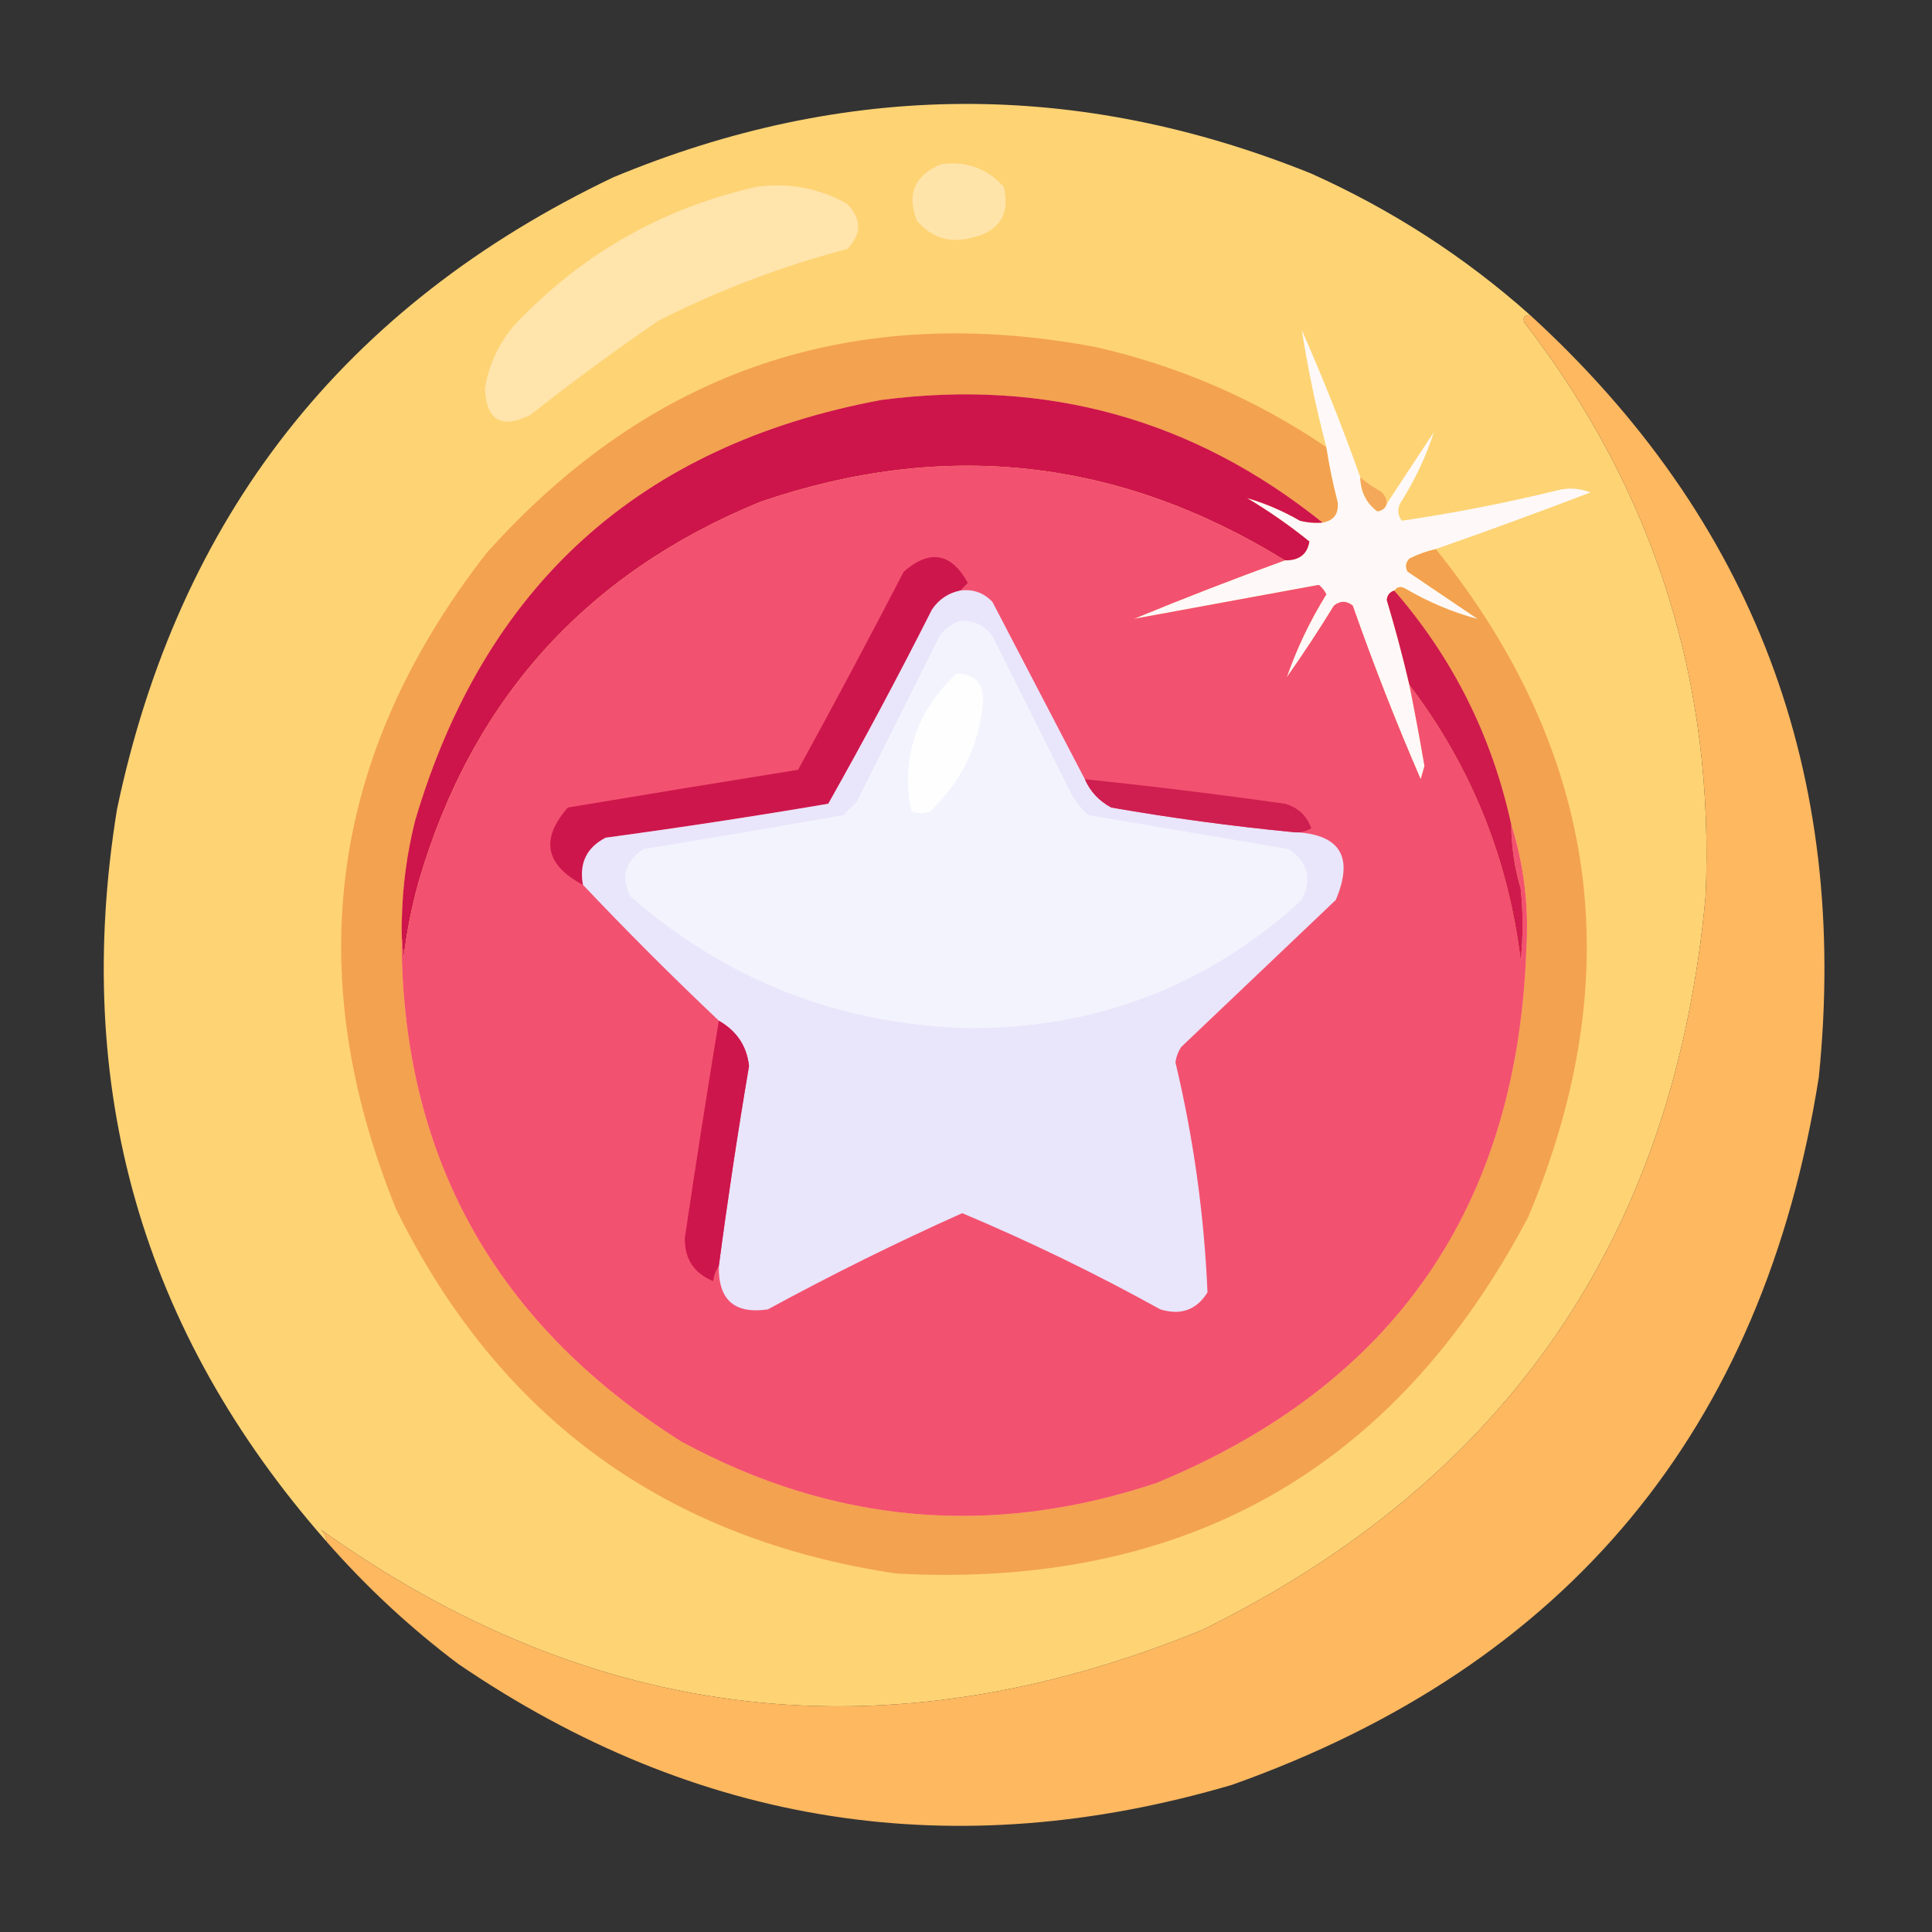 <?xml version="1.0" encoding="UTF-8"?>
<!DOCTYPE svg PUBLIC "-//W3C//DTD SVG 1.1//EN" "http://www.w3.org/Graphics/SVG/1.1/DTD/svg11.dtd">
<svg xmlns="http://www.w3.org/2000/svg" version="1.1" width="512px" height="512px" style="shape-rendering:geometricPrecision; text-rendering:geometricPrecision; image-rendering:optimizeQuality; fill-rule:evenodd; clip-rule:evenodd" xmlns:xlink="http://www.w3.org/1999/xlink">
<rect width="100%" height="100%" fill="#333333" stroke="none"/>
<g><path style="opacity:0.997" fill="#fed374" d="M 405.5,83.5 C 403.972,83.517 403.472,84.184 404,85.5C 438.459,130.216 454.459,180.883 452,237.5C 443.764,327.541 399.264,392.375 318.5,432C 235.214,466.044 157.214,457.044 84.5,405C 85.823,405.816 86.489,406.983 86.5,408.5C 37.578,352.85 19.078,288.184 31,214.5C 47.272,136.909 91.105,81.076 162.5,47C 224.024,21.39 285.691,21.056 347.5,46C 368.893,55.606 388.226,68.106 405.5,83.5 Z"/></g>
<g><path style="opacity:1" fill="#ffe4aa" d="M 249.5,43.5 C 256.092,42.64 261.592,44.64 266,49.5C 267.73,56.786 264.896,61.286 257.5,63C 251.716,64.509 246.883,63.009 243,58.5C 240.227,51.377 242.394,46.377 249.5,43.5 Z"/></g>
<g><path style="opacity:1" fill="#ffe4ab" d="M 200.5,49.5 C 209.101,48.359 217.101,49.859 224.5,54C 228.41,58.075 228.41,62.075 224.5,66C 207.154,70.56 190.487,76.893 174.5,85C 162.886,92.947 151.552,101.281 140.5,110C 132.906,113.742 128.906,111.408 128.5,103C 129.514,96.807 132.014,91.307 136,86.5C 153.747,67.546 175.247,55.212 200.5,49.5 Z"/></g>
<g><path style="opacity:0.996" fill="#ffb961" d="M 405.5,83.5 C 464.694,137.636 490.194,204.969 482,285.5C 467.246,378.886 415.413,441.386 326.5,473C 252.953,494.638 184.62,483.972 121.5,441C 108.734,431.403 97.067,420.569 86.5,408.5C 86.489,406.983 85.823,405.816 84.5,405C 157.214,457.044 235.214,466.044 318.5,432C 399.264,392.375 443.764,327.541 452,237.5C 454.459,180.883 438.459,130.216 404,85.5C 403.472,84.184 403.972,83.517 405.5,83.5 Z"/></g>
<g><path style="opacity:1" fill="#f3a250" d="M 351.5,118.5 C 352.261,123.377 353.261,128.21 354.5,133C 354.858,136.133 353.525,137.967 350.5,138.5C 316.349,111.087 277.349,100.254 233.5,106C 169.553,117.947 128.387,155.114 110,217.5C 107.854,226.044 106.687,234.711 106.5,243.5C 105.02,303.711 129.687,349.877 180.5,382C 220.863,403.907 262.863,407.573 306.5,393C 369.437,367.005 402.103,319.838 404.5,251.5C 405.188,240.113 403.854,229.113 400.5,218.5C 395.401,195.109 385.068,174.443 369.5,156.5C 370.251,155.427 371.251,155.26 372.5,156C 378.599,159.559 384.933,162.226 391.5,164C 385.333,159.833 379.167,155.667 373,151.5C 372.316,150.216 372.483,149.049 373.5,148C 375.743,146.864 378.076,146.03 380.5,145.5C 423.783,199.405 431.949,258.405 405,322.5C 369.644,389.61 313.811,421.11 237.5,417C 176.392,407.867 132.226,375.7 105,320.5C 79.455,257.708 87.455,199.708 129,146.5C 172.427,98.024 226.26,79.857 290.5,92C 312.581,97.046 332.914,105.879 351.5,118.5 Z"/></g>
<g><path style="opacity:1" fill="#fef9f8" d="M 360.5,126.5 C 360.594,130.325 362.094,133.325 365,135.5C 366.301,135.361 367.134,134.695 367.5,133.5C 371.643,127.232 375.81,120.899 380,114.5C 377.863,121.114 374.863,127.447 371,133.5C 370.28,135.112 370.446,136.612 371.5,138C 385.236,135.984 398.903,133.318 412.5,130C 415.554,129.179 418.554,129.345 421.5,130.5C 407.891,135.702 394.224,140.702 380.5,145.5C 378.076,146.03 375.743,146.864 373.5,148C 372.483,149.049 372.316,150.216 373,151.5C 379.167,155.667 385.333,159.833 391.5,164C 384.933,162.226 378.599,159.559 372.5,156C 371.251,155.26 370.251,155.427 369.5,156.5C 368.305,156.866 367.639,157.699 367.5,159C 369.743,166.474 371.743,173.974 373.5,181.5C 374.932,188.634 376.265,195.801 377.5,203C 377.167,204.167 376.833,205.333 376.5,206.5C 369.964,191.42 363.964,176.087 358.5,160.5C 356.833,159.167 355.167,159.167 353.5,160.5C 349.53,166.969 345.363,173.302 341,179.5C 343.638,171.885 347.138,164.552 351.5,157.5C 351.023,156.522 350.357,155.689 349.5,155C 333.158,158.004 316.825,161.004 300.5,164C 313.781,158.521 327.114,153.354 340.5,148.5C 344.293,148.56 346.459,146.893 347,143.5C 341.776,139.277 336.276,135.444 330.5,132C 335.287,133.385 339.954,135.385 344.5,138C 346.473,138.495 348.473,138.662 350.5,138.5C 353.525,137.967 354.858,136.133 354.5,133C 353.261,128.21 352.261,123.377 351.5,118.5C 348.792,108.228 346.625,97.894 345,87.5C 350.674,100.367 355.841,113.367 360.5,126.5 Z"/></g>
<g><path style="opacity:1" fill="#cd154b" d="M 350.5,138.5 C 348.473,138.662 346.473,138.495 344.5,138C 339.954,135.385 335.287,133.385 330.5,132C 336.276,135.444 341.776,139.277 347,143.5C 346.459,146.893 344.293,148.56 340.5,148.5C 296.667,121.454 250.334,116.287 201.5,133C 155.197,151.97 125.03,185.47 111,233.5C 109.154,240.065 107.82,246.731 107,253.5C 106.502,250.183 106.335,246.85 106.5,243.5C 106.687,234.711 107.854,226.044 110,217.5C 128.387,155.114 169.553,117.947 233.5,106C 277.349,100.254 316.349,111.087 350.5,138.5 Z"/></g>
<g><path style="opacity:1" fill="#f35170" d="M 340.5,148.5 C 327.114,153.354 313.781,158.521 300.5,164C 316.825,161.004 333.158,158.004 349.5,155C 350.357,155.689 351.023,156.522 351.5,157.5C 347.138,164.552 343.638,171.885 341,179.5C 345.363,173.302 349.53,166.969 353.5,160.5C 355.167,159.167 356.833,159.167 358.5,160.5C 363.964,176.087 369.964,191.42 376.5,206.5C 376.833,205.333 377.167,204.167 377.5,203C 376.265,195.801 374.932,188.634 373.5,181.5C 389.851,203.022 399.685,227.356 403,254.5C 403.667,248.167 403.667,241.833 403,235.5C 401.36,229.944 400.527,224.278 400.5,218.5C 403.854,229.113 405.188,240.113 404.5,251.5C 402.103,319.838 369.437,367.005 306.5,393C 262.863,407.573 220.863,403.907 180.5,382C 129.687,349.877 105.02,303.711 106.5,243.5C 106.335,246.85 106.502,250.183 107,253.5C 107.82,246.731 109.154,240.065 111,233.5C 125.03,185.47 155.197,151.97 201.5,133C 250.334,116.287 296.667,121.454 340.5,148.5 Z"/></g>
<g><path style="opacity:1" fill="#f4a85a" d="M 360.5,126.5 C 362.01,127.836 363.677,129.003 365.5,130C 366.823,130.816 367.489,131.983 367.5,133.5C 367.134,134.695 366.301,135.361 365,135.5C 362.094,133.325 360.594,130.325 360.5,126.5 Z"/></g>
<g><path style="opacity:1" fill="#cd174c" d="M 254.5,156.5 C 251.357,157.134 248.857,158.8 247,161.5C 238.215,178.905 229.048,196.072 219.5,213C 199.915,216.327 180.248,219.327 160.5,222C 155.436,224.629 153.436,228.796 154.5,234.5C 144.472,229.196 143.138,222.363 150.5,214C 170.815,210.607 191.148,207.274 211.5,204C 221.035,186.625 230.368,169.125 239.5,151.5C 246.424,145.487 252.091,146.487 256.5,154.5C 255.757,155.182 255.091,155.849 254.5,156.5 Z"/></g>
<g><path style="opacity:1" fill="#e9e5fa" d="M 254.5,156.5 C 257.862,156.07 260.695,157.07 263,159.5C 271.196,175.228 279.363,190.895 287.5,206.5C 288.927,209.764 291.261,212.264 294.5,214C 310.42,216.774 326.42,218.941 342.5,220.5C 355.074,220.908 358.907,226.908 354,238.5C 340.333,251.5 326.667,264.5 313,277.5C 312.219,278.729 311.719,280.062 311.5,281.5C 316.289,301.567 319.122,321.9 320,342.5C 317.103,347.155 312.937,348.655 307.5,347C 290.429,337.547 272.929,329.047 255,321.5C 237.555,329.305 220.389,337.805 203.5,347C 194.642,348.31 190.309,344.477 190.5,335.5C 192.84,317.791 195.507,300.124 198.5,282.5C 197.918,277.228 195.252,273.228 190.5,270.5C 178.167,258.833 166.167,246.833 154.5,234.5C 153.436,228.796 155.436,224.629 160.5,222C 180.248,219.327 199.915,216.327 219.5,213C 229.048,196.072 238.215,178.905 247,161.5C 248.857,158.8 251.357,157.134 254.5,156.5 Z"/></g>
<g><path style="opacity:1" fill="#cf1a4d" d="M 369.5,156.5 C 385.068,174.443 395.401,195.109 400.5,218.5C 400.527,224.278 401.36,229.944 403,235.5C 403.667,241.833 403.667,248.167 403,254.5C 399.685,227.356 389.851,203.022 373.5,181.5C 371.743,173.974 369.743,166.474 367.5,159C 367.639,157.699 368.305,156.866 369.5,156.5 Z"/></g>
<g><path style="opacity:1" fill="#f2f3fd" d="M 254.5,164.5 C 258.025,164.346 260.859,165.679 263,168.5C 270,182.5 277,196.5 284,210.5C 285.141,212.609 286.641,214.442 288.5,216C 306.176,219.001 323.842,222.001 341.5,225C 346.609,228.366 347.776,232.866 345,238.5C 320.096,261.309 290.596,272.642 256.5,272.5C 222.35,271.495 192.516,259.828 167,237.5C 164.494,232.38 165.661,228.214 170.5,225C 188.193,222.107 205.86,219.107 223.5,216C 224.667,214.833 225.833,213.667 227,212.5C 234.333,197.833 241.667,183.167 249,168.5C 250.5,166.531 252.333,165.198 254.5,164.5 Z"/></g>
<g><path style="opacity:1" fill="#fefefe" d="M 253.5,178.5 C 258.564,178.59 260.898,181.257 260.5,186.5C 259.357,197.778 254.691,207.278 246.5,215C 244.833,215.667 243.167,215.667 241.5,215C 238.747,200.756 242.747,188.589 253.5,178.5 Z"/></g>
<g><path style="opacity:1" fill="#ce1f50" d="M 287.5,206.5 C 305.197,208.337 322.864,210.504 340.5,213C 343.965,213.966 346.298,216.132 347.5,219.5C 345.955,220.452 344.288,220.785 342.5,220.5C 326.42,218.941 310.42,216.774 294.5,214C 291.261,212.264 288.927,209.764 287.5,206.5 Z"/></g>
<g><path style="opacity:1" fill="#cd164c" d="M 190.5,270.5 C 195.252,273.228 197.918,277.228 198.5,282.5C 195.507,300.124 192.84,317.791 190.5,335.5C 189.71,336.609 189.21,337.942 189,339.5C 183.865,337.4 181.365,333.567 181.5,328C 184.362,308.668 187.362,289.501 190.5,270.5 Z"/></g>
</svg>
